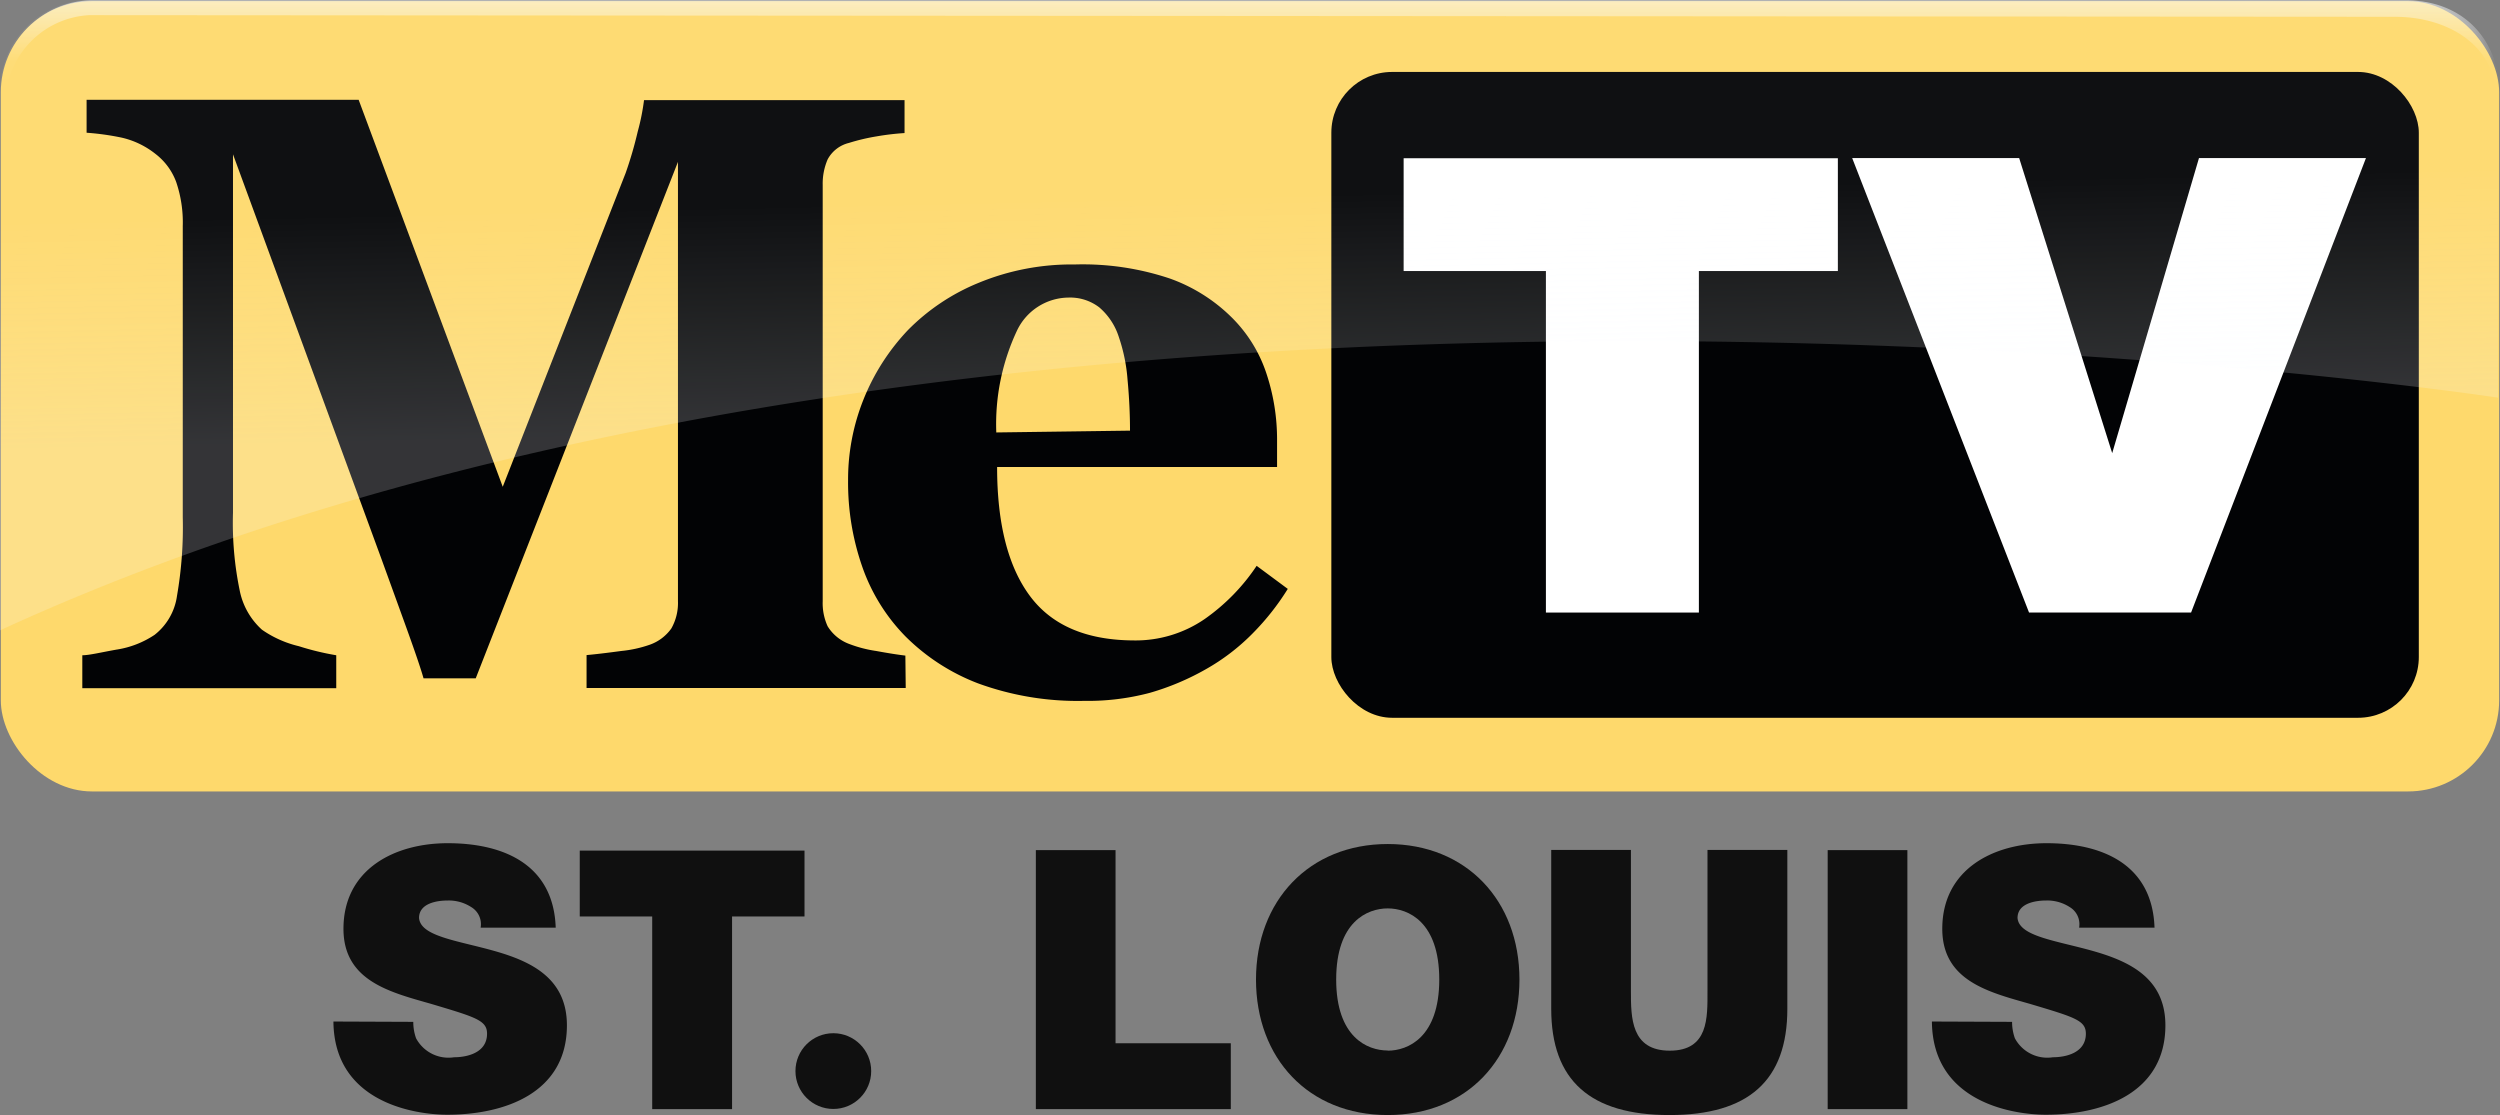 <svg width="800" height="356.82" data-name="Layer 1" version="1.1" viewBox="0 0 800 356.82" xmlns="http://www.w3.org/2000/svg">
 <rect x="0" y="0" width="800" height="356.82" fill="#808080" stroke="none"/>
 <defs>
  <linearGradient id="linear-gradient" x1="7019" x2="7018.7" y1="-7035" y2="-7021.2" gradientTransform="matrix(1 0 0 -1 -6943.1 -7000.7)" gradientUnits="userSpaceOnUse">
   <stop stop-color="#f7fbff" stop-opacity=".4" offset="0"/>
   <stop stop-color="#fff" stop-opacity=".1" offset="1"/>
  </linearGradient>
  <linearGradient id="linear-gradient-2" x1="7019" x2="7019" y1="-7009.4" y2="-7015.4" gradientTransform="matrix(5.161 0 0 -5.161 -35835 -36177)" gradientUnits="userSpaceOnUse">
   <stop stop-color="#f7fbff" stop-opacity=".6" offset="0"/>
   <stop stop-color="#fff" stop-opacity=".03" offset=".67"/>
   <stop stop-color="#fff" stop-opacity="0" offset="1"/>
  </linearGradient>
 </defs>
 <g transform="scale(1.021)">
  <rect class="cls-1" x=".258" y=".361" width="783.02" height="247.69" rx="28.542" ry="28.542" fill="#fed96c" stroke-width="5.161"/>
  <path class="cls-2" d="m283.87 215.64h-100.03v-10.323q4.439-0.413 10.89-1.29a38.194 38.194 0 0 0 8.774-1.91 13.987 13.987 0 0 0 6.916-5.161 16.206 16.206 0 0 0 2.064-8.568v-137.65l-63.381 161.86h-16.361q-1.187-4.284-5.781-16.981-4.593-12.697-7.484-20.645l-46.452-126.61v112.31a104.41 104.41 0 0 0 2.116 24.464 22.4 22.4 0 0 0 6.968 12.232 33.806 33.806 0 0 0 11.561 5.161 83.871 83.871 0 0 0 11.716 2.839v10.323h-79.587v-10.323c2.168 0 5.729-0.877 10.632-1.755a29.471 29.471 0 0 0 12.026-4.645 18.787 18.787 0 0 0 7.019-12.232 125.99 125.99 0 0 0 1.806-24.619v-91.252a39.329 39.329 0 0 0-2.064-13.832 19.613 19.613 0 0 0-6.4-8.723 26.477 26.477 0 0 0-10.632-5.161 81.29 81.29 0 0 0-11.045-1.548v-10.323h85.264l45.161 121.29 38.555-98.426a123.87 123.87 0 0 0 3.768-12.955 69.781 69.781 0 0 0 1.961-9.806h81.652v10.323a80.413 80.413 0 0 0-8.723 1.032 63.174 63.174 0 0 0-8.723 2.064 10.323 10.323 0 0 0-6.658 5.161 19.2 19.2 0 0 0-1.548 8.052v130.43a17.342 17.342 0 0 0 1.548 7.845 13.368 13.368 0 0 0 6.71 5.523 39.484 39.484 0 0 0 8.516 2.219c3.923 0.723 6.968 1.187 9.136 1.445z" fill="#020305" stroke-width="5.161"/>
  <path class="cls-2" d="m403.61 184.57a78.555 78.555 0 0 1-10.994 13.935 66.116 66.116 0 0 1-14.606 11.2 80.206 80.206 0 0 1-17.6 7.432 75.716 75.716 0 0 1-20.645 2.529 91.045 91.045 0 0 1-33.187-5.471 64.981 64.981 0 0 1-22.71-14.658 58.684 58.684 0 0 1-13.574-21.781 80.155 80.155 0 0 1-4.49-27.2 67.406 67.406 0 0 1 4.852-25.394 68.49 68.49 0 0 1 13.832-21.626 66.116 66.116 0 0 1 22.297-14.916 76.335 76.335 0 0 1 30.09-5.729 85.781 85.781 0 0 1 29.884 4.439 52.645 52.645 0 0 1 19.355 12.232 44.129 44.129 0 0 1 10.787 17.445 65.548 65.548 0 0 1 3.355 21.11v8.258h-87.742q0 26.632 10.323 40.464t32.671 13.884a38.194 38.194 0 0 0 21.987-6.658 62.916 62.916 0 0 0 16.361-16.723zm-49.445-49.6q0-7.793-0.774-16a53.523 53.523 0 0 0-2.736-13.368 20.335 20.335 0 0 0-6.09-9.239 15.019 15.019 0 0 0-9.755-3.097 18.065 18.065 0 0 0-16.052 10.323 68.903 68.903 0 0 0-6.503 31.948z" fill="#020305" stroke-width="5.161"/>
  <g transform="matrix(5.161 0 0 5.161 0 -44.594)" data-name="TV BOX">
   <rect class="cls-2" x="80.85" y="13.01" width="66.04" height="39.22" rx="3.69" ry="3.69" fill="#020305"/>
  </g>
  <g transform="matrix(5.161 0 0 5.161 0 -44.594)" fill="#fff">
   <path class="cls-3" d="m85.24 18.25v6.85h8.64v20.74h9.29v-20.74h8.44v-6.85z"/>
   <polygon class="cls-3" points="143.68 18.24 133.54 18.24 128.27 36.16 122.62 18.24 112.48 18.24 123.22 45.84 133.06 45.84"/>
  </g>
  <g class="cls-4" transform="matrix(5.161 0 0 5.161 0 -44.594)" opacity=".5">
   <path class="cls-5" d="m149.87 10.06a6 6 0 0 0-3.87-1.42h-140.47a5.53 5.53 0 0 0-5.53 5.53v32.75c60.92-28 151.7-14.13 151.7-14.13v-18.62a5.51 5.51 0 0 0-1.83-4.11z" fill="url(#linear-gradient)"/>
  </g>
  <path class="cls-6" d="m783.64 31.071h-1.239c0-16.619-14.916-25.806-31.794-25.806l-722.58-0.516a27.716 27.716 0 0 0-25.806 22.503h-1.703a28.645 28.645 0 0 1 27.819-27.148h725.83c16.258 0 29.471 10.581 29.471 30.968z" fill="url(#linear-gradient-2)" stroke-width="5.161"/>
 </g>
 <g transform="matrix(5.269 0 0 5.269 0 -45.525)" fill="#101010" data-name="St. Louis">
  <path class="cls-3" d="m25.1 70.7a2.91 2.91 0 0 0 0.17 1 2.23 2.23 0 0 0 2.31 1.15c0.79 0 2-0.27 2-1.43 0-0.81-0.68-1-3.39-1.81-2.49-0.71-5.33-1.39-5.33-4.56 0-3.62 3.1-5.2 6.33-5.2 3.41 0 6.43 1.3 6.56 5.13h-4.56a1.21 1.21 0 0 0-0.57-1.25 2.51 2.51 0 0 0-1.43-0.4c-0.66 0-1.74 0.17-1.74 1.06 0.09 1.12 2.33 1.37 4.56 2s4.42 1.65 4.42 4.52c0 4.1-3.76 5.43-7.27 5.43-1.78 0-6.87-0.64-6.91-5.66z"/>
  <path class="cls-3" d="m39.61 64.3h-4.4v-4h13.65v4h-4.4v11.7h-4.85z"/>
  <path class="cls-3" d="m62.91 60.27h4.84v11.73h7v4h-11.84z"/>
  <path class="cls-3" d="m84.28 59.9c4.78 0 8 3.44 8 8.23s-3.19 8.23-8 8.23-8-3.44-8-8.23 3.23-8.23 8-8.23zm0 12.55c1.23 0 3.13-0.81 3.13-4.32s-1.89-4.32-3.13-4.32-3.13 0.81-3.13 4.32 1.9 4.31 3.13 4.31z"/>
  <path class="cls-3" d="m108.55 69.91c0 4.36-2.36 6.45-7.16 6.45s-7.18-2.09-7.18-6.45v-9.65h4.84v8.57c0 1.61 0 3.62 2.36 3.62s2.29-2 2.29-3.62v-8.57h4.85z"/>
  <path class="cls-3" d="m111 60.27h4.84v15.73h-4.84z"/>
  <path class="cls-3" d="m122.2 70.7a2.9 2.9 0 0 0 0.17 1 2.23 2.23 0 0 0 2.31 1.15c0.79 0 2-0.27 2-1.43 0-0.81-0.68-1-3.39-1.81-2.49-0.71-5.33-1.39-5.33-4.56 0-3.62 3.1-5.2 6.33-5.2 3.41 0 6.43 1.3 6.56 5.13h-4.58a1.21 1.21 0 0 0-0.57-1.25 2.51 2.51 0 0 0-1.43-0.4c-0.66 0-1.74 0.17-1.74 1.06 0.09 1.12 2.33 1.37 4.56 2s4.42 1.65 4.42 4.52c0 4.1-3.76 5.43-7.27 5.43-1.78 0-6.87-0.64-6.91-5.66z"/>
  <circle class="cls-3" cx="50.61" cy="73.69" r="2.3"/>
 </g>
</svg>
